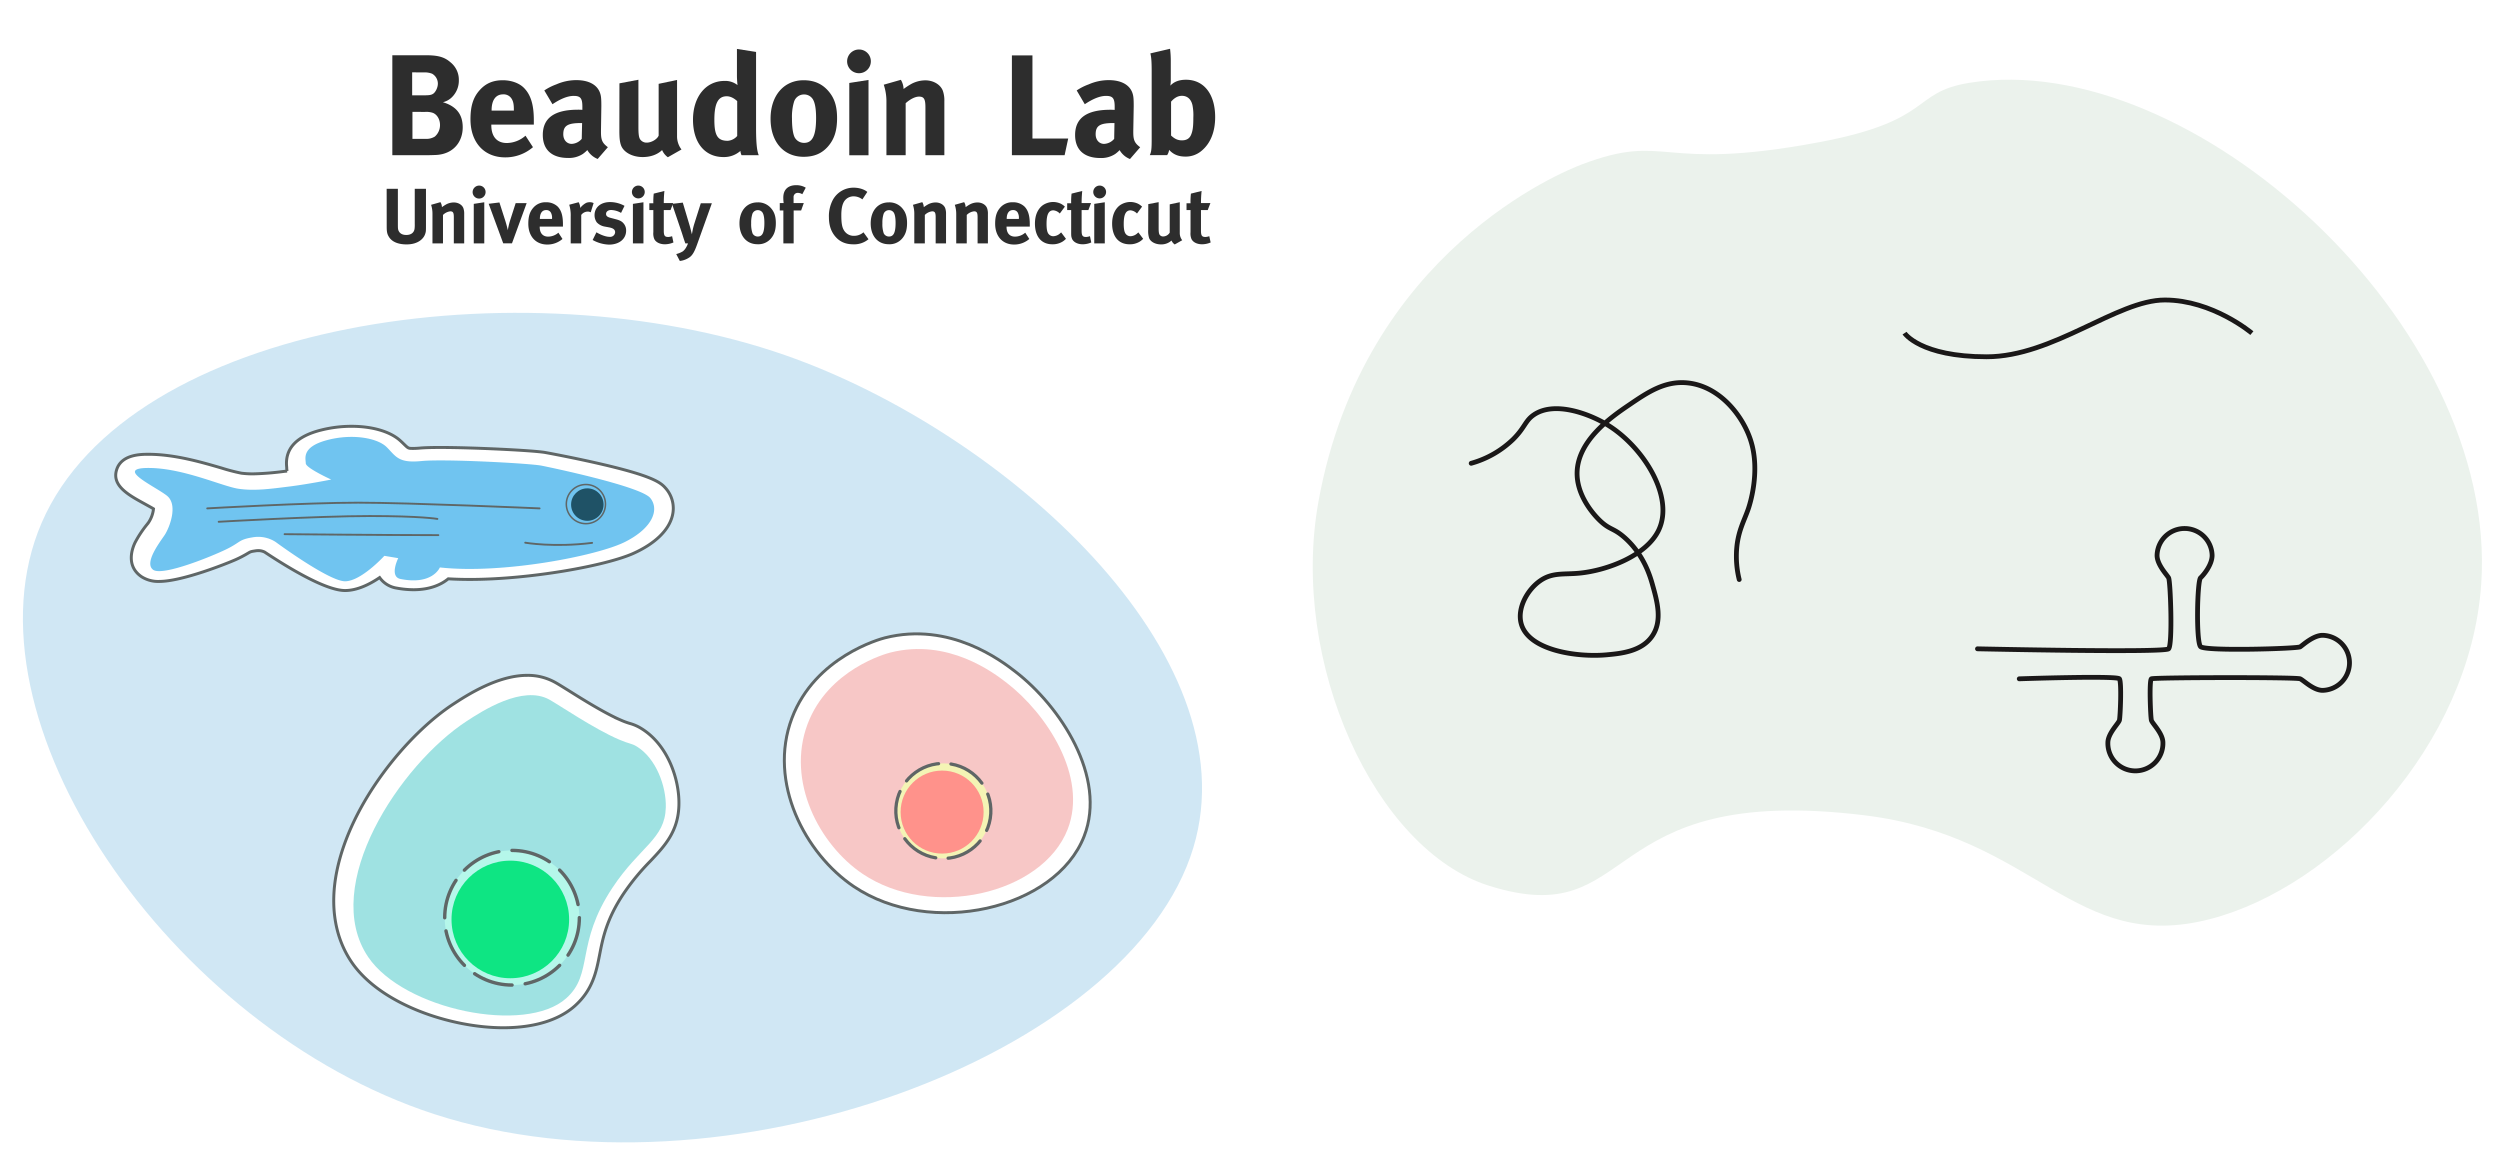 <svg xmlns="http://www.w3.org/2000/svg" viewBox="0 0 1559.96 731.02"><defs><style>.cls-1,.cls-5{fill:#fff;}.cls-2{fill:#ebf2ec;}.cls-3{fill:#2d2d2d;}.cls-4{fill:#d0e7f4;}.cls-13,.cls-15,.cls-19,.cls-5,.cls-9{stroke:#5f6666;}.cls-10,.cls-11,.cls-13,.cls-15,.cls-19,.cls-5,.cls-9{stroke-miterlimit:10;}.cls-5{stroke-width:1.85px;}.cls-6{fill:#9fe2e2;}.cls-7{fill:#b5f7ea;}.cls-8{fill:#0ee583;}.cls-10,.cls-11,.cls-13,.cls-15,.cls-19,.cls-9{fill:none;}.cls-11,.cls-13,.cls-15,.cls-19,.cls-9{stroke-linecap:round;}.cls-9{stroke-width:2.13px;stroke-dasharray:24.74 8.25;}.cls-10,.cls-11{stroke:#1a1818;stroke-width:3px;}.cls-12{fill:#34acea;opacity:0.7;}.cls-13{stroke-width:1.19px;}.cls-14{fill:#1f5266;}.cls-15{stroke-width:0.96px;}.cls-16{fill:#f7c7c6;}.cls-17{fill:#f4f4b5;}.cls-18{fill:#ff928b;}.cls-19{stroke-width:2.04px;stroke-dasharray:23.28 7.76;}</style></defs><title>hero</title><g id="Layer_3" data-name="Layer 3"><rect class="cls-1" x="-9.99" y="-40.98" width="1591" height="1047"/></g><g id="background"><path class="cls-2" d="M987,102.61C975.75,106.86,850.84,157,822.69,313,804.58,413.3,858,530.43,929.24,552.73c94.34,29.53,65-64.7,234.17-44,107.61,13.16,130.35,86.84,215.68,64.76,78-20.19,162.23-108.6,169.14-208.87,11.2-162.38-181.7-335.26-319.42-312.94-36.82,6-21.57,23.51-93.68,37.05C1033.65,107.78,1041.36,82.05,987,102.61Z"/><path class="cls-3" d="M244.81,34.48h21.06c7.62,0,11.56,1.16,15.33,4.48a13.92,13.92,0,0,1,5.11,11.11,14.48,14.48,0,0,1-4.22,10.49,11.85,11.85,0,0,1-5.73,3.22c8.33,2.51,12.37,7.53,12.37,15.69,0,8.6-5.38,16.49-16.32,17.21-2,.09-4.57.18-8,.18H244.81Zm12.37,10.66V59.48h7.44c2.95,0,4.3-.18,5.37-.8,1.71-.9,3.23-4,3.23-6.46A7.11,7.11,0,0,0,269.64,46a12.56,12.56,0,0,0-5.2-.81Zm.18,24.65V86.64h8.15a9.89,9.89,0,0,0,5.83-1.43A9.43,9.43,0,0,0,274.56,78c0-3.59-1.88-6.64-4.57-7.62a12.84,12.84,0,0,0-4.84-.54Z"/><path class="cls-3" d="M327.9,84.67l4.66,7.17a26.35,26.35,0,0,1-17.3,6.36c-13.17,0-21.69-9.32-21.69-23.75,0-8.24,1.7-13.71,5.74-18.19,3.76-4.22,8.33-6.19,14.43-6.19,5.29,0,10.31,1.79,13.26,4.84,4.22,4.3,6.1,10.49,6.1,20.08v2.78H306.57v.36c0,7.08,3.49,11.11,9.68,11.11A17.93,17.93,0,0,0,327.9,84.67ZM306.75,69h13.89v-.53c0-3.41-.36-5.2-1.43-6.91a5.82,5.82,0,0,0-5.29-2.68c-4.57,0-7.17,3.58-7.17,9.94Z"/><path class="cls-3" d="M339.64,56.44a34.25,34.25,0,0,1,7.44-3.77A31.11,31.11,0,0,1,359.63,50c7.71,0,13,2.87,14.79,8,.63,1.88.81,3.32.81,8.25L375,81.62v.81c0,4.93.81,6.81,4.3,9.41l-6.36,7.35a12.89,12.89,0,0,1-6.46-5.56,19.85,19.85,0,0,1-2.77,2.42,15.85,15.85,0,0,1-9.24,2.51c-10.21,0-15.77-5.2-15.77-14.34,0-10.76,7.44-15.77,22-15.77.89,0,1.43,0,2.69.09V66.65c0-5.11-1-6.81-5.38-6.81-3.86,0-8.34,1.88-13.27,5.2Zm23.58,20.34h-.54c-8.34,0-11.2,1.53-11.2,7,0,3.59,2.24,6,5.28,6A8.72,8.72,0,0,0,363,86.64Z"/><path class="cls-3" d="M386.52,52l11.84-2.24V79.29c0,4.12.26,6.28,1,7.53A4.83,4.83,0,0,0,403.55,89c3,0,6.55-2.15,7.44-4.39V52.31l11.48-2.42V84.94a13.34,13.34,0,0,0,2.77,8.33l-8.51,4.84a10.55,10.55,0,0,1-3.59-4.48C410.19,96.5,405.88,98,401,98c-6.45,0-12-3-13.53-7.44-.72-2.06-1-4.48-1-9.14Z"/><path class="cls-3" d="M471.77,32.41V80.1c0,11.29.89,15,1.7,16.76H462.71a8,8,0,0,1-.71-2.69A15.41,15.41,0,0,1,451.42,98c-11.65,0-19-9-19-23.3s8-24.2,19.63-24.2a12.37,12.37,0,0,1,8.15,2.6,55.59,55.59,0,0,1-.36-6.81V30.53ZM460,63.07c-2.24-2-4.39-3-6.54-3-5.38,0-7.71,4.48-7.71,14.7,0,9.86,2.06,13.09,8.34,13.09a8.58,8.58,0,0,0,5.91-3Z"/><path class="cls-3" d="M501.44,50.07c6.54,0,11.65,2.24,15.59,6.9,3.68,4.31,5.29,9.32,5.29,16.76,0,7.89-1.79,13.27-5.74,17.75-3.49,3.94-8.06,6.36-15.14,6.36-12.46,0-20.62-9.32-20.62-23.75S489.07,50.07,501.44,50.07Zm.17,8.87a6.49,6.49,0,0,0-6.18,4.67,32.59,32.59,0,0,0-1.25,10.21c0,5.29.53,9.24,1.52,11.57a6.62,6.62,0,0,0,6.09,3.76c5.2,0,7.44-4.66,7.44-15.51,0-6.18-.8-10.21-2.42-12.28A6.42,6.42,0,0,0,501.61,58.94Z"/><path class="cls-3" d="M536.13,30.89a7.33,7.33,0,0,1,7.26,7.44,7.4,7.4,0,1,1-7.26-7.44Zm-6.19,20.88,12-1.88v47h-12Z"/><path class="cls-3" d="M551.45,52.85l10.67-3.05a11.74,11.74,0,0,1,1.7,5.74,42,42,0,0,1,5.29-3.41,19,19,0,0,1,8.25-2c5.11,0,9.59,2.69,11,6.63a18.51,18.51,0,0,1,.9,6.55V96.86H577.45V67c0-5.2-.9-6.72-4-6.72-2.42,0-5.55,1.61-8.33,4.12V96.86h-12V63.61A33,33,0,0,0,551.45,52.85Z"/><path class="cls-3" d="M631.41,34.57h12.82V86.46h22.31l-2.24,10.4H631.41Z"/><path class="cls-3" d="M671.84,56.44a34,34,0,0,1,7.43-3.77A31.15,31.15,0,0,1,691.82,50c7.71,0,13,2.87,14.79,8,.63,1.88.81,3.32.81,8.25l-.27,15.41v.81c0,4.93.81,6.81,4.3,9.41l-6.36,7.35a12.89,12.89,0,0,1-6.46-5.56,19.85,19.85,0,0,1-2.77,2.42,15.82,15.82,0,0,1-9.24,2.51c-10.21,0-15.77-5.2-15.77-14.34,0-10.76,7.44-15.77,22-15.77.89,0,1.43,0,2.69.09V66.65c0-5.11-1-6.81-5.38-6.81-3.85,0-8.34,1.88-13.27,5.2Zm23.57,20.34h-.54c-8.34,0-11.2,1.53-11.2,7,0,3.59,2.24,6,5.29,6a8.7,8.7,0,0,0,6.27-3.14Z"/><path class="cls-3" d="M730.1,30.44a62,62,0,0,1,.45,8.16V49.44a24.38,24.38,0,0,1-.27,4c2.33-2.51,5.55-3.68,9.77-3.68,11.2,0,18.19,9,18.19,23.31,0,9.32-3,16.49-8.51,21.06a15.2,15.2,0,0,1-10,3.58c-4.48,0-7.62-1.34-10.22-4.21a7.88,7.88,0,0,1-1.25,3.32H717.46c.9-2.06,1.17-3.41,1.17-9.77V44.6c0-5.64-.18-8.69-.81-11.29Zm.63,33V84.58c1.61,1.43,3.49,3,6.72,3,3,0,4.84-1.17,5.82-3.59s1.35-4.93,1.35-10.57a32.78,32.78,0,0,0-.54-7.8c-.9-3.95-3.41-5.83-6.54-5.83S732.25,61.72,730.73,63.43Z"/><path class="cls-3" d="M241.27,117.81h7V140.2c0,2.55.09,3.13.58,4.06.79,1.52,2.4,2.36,4.66,2.36,3,0,4.9-1.47,5.19-4a21.27,21.27,0,0,0,.1-3v-21.8h7v22.93c0,3.23,0,3.87-.54,5.34-.88,2.69-4.22,6.42-11.56,6.42-5.2,0-9-1.57-10.93-4.56-1.13-1.77-1.47-3.14-1.47-6.42Z"/><path class="cls-3" d="M269,127.8l5.83-1.66a6.35,6.35,0,0,1,.93,3.13,22.94,22.94,0,0,1,2.89-1.86,10.32,10.32,0,0,1,4.51-1.08c2.79,0,5.24,1.47,6,3.63a10.18,10.18,0,0,1,.49,3.57v18.33h-6.47V135.54c0-2.84-.49-3.67-2.2-3.67a7.65,7.65,0,0,0-4.56,2.25v17.74h-6.57V133.68A18.08,18.08,0,0,0,269,127.8Z"/><path class="cls-3" d="M299,115.8a4,4,0,0,1,4,4.06,4,4,0,1,1-8.09,0A4.1,4.1,0,0,1,299,115.8Zm-3.38,11.41,6.56-1v25.68h-6.56Z"/><path class="cls-3" d="M304.92,127.16l6.71-.83,3.63,11.32c.54,1.67,1.27,4.41,1.61,6a43.29,43.29,0,0,1,1.52-6.37l3.38-10.54h6.86l-9.16,25.09H314Z"/><path class="cls-3" d="M348.43,145.19l2.55,3.92a14.36,14.36,0,0,1-9.46,3.48c-7.2,0-11.86-5.09-11.86-13,0-4.51.93-7.5,3.14-10a9.88,9.88,0,0,1,7.89-3.38,10.25,10.25,0,0,1,7.25,2.65c2.3,2.35,3.33,5.73,3.33,11v1.52h-14.5v.2c0,3.87,1.91,6.07,5.29,6.07A9.8,9.8,0,0,0,348.43,145.19Zm-11.56-8.57h7.59v-.29a6.54,6.54,0,0,0-.78-3.78,3.18,3.18,0,0,0-2.89-1.47c-2.5,0-3.92,2-3.92,5.44Z"/><path class="cls-3" d="M355.19,127.75l5.88-1.57a8.08,8.08,0,0,1,1,3.58,11.25,11.25,0,0,1,3.73-3.18,5.68,5.68,0,0,1,2.15-.4,5.08,5.08,0,0,1,2.45.54l-1.81,5.78a3.74,3.74,0,0,0-1.91-.48,5.22,5.22,0,0,0-4,2.1v17.74h-6.57V135.1A22.72,22.72,0,0,0,355.19,127.75Z"/><path class="cls-3" d="M389.69,128.44l-2.16,4.41a13.18,13.18,0,0,0-6.17-1.81c-1.91,0-3.19,1-3.19,2.44,0,1.28.84,2,3.14,2.55l3,.79c3.08.78,4.11,1.71,5,2.84a6.64,6.64,0,0,1,1.38,4.26c0,5.19-4.32,8.72-10.73,8.72a22.34,22.34,0,0,1-10.15-2.89l2.36-4.8c2,1.22,5.48,2.84,8.32,2.84a3.07,3.07,0,0,0,3.34-2.84c0-1.72-1.23-2.6-3.87-3.09l-2.94-.54a8.86,8.86,0,0,1-4.61-2.54,7.62,7.62,0,0,1-1.42-4.51c0-4.9,3.87-8.18,9.7-8.18A18.84,18.84,0,0,1,389.69,128.44Z"/><path class="cls-3" d="M398.31,115.8a4,4,0,0,1,4,4.06,4,4,0,1,1-4-4.06Zm-3.38,11.41,6.57-1v25.68h-6.57Z"/><path class="cls-3" d="M420.07,126.72l-1.67,4.36h-4.21v12.79c0,3.19.59,4,2.84,4a8.65,8.65,0,0,0,2.35-.49l.83,3.92a13.83,13.83,0,0,1-5.34,1.13c-3.33,0-6-1.47-6.76-3.68a9.25,9.25,0,0,1-.44-3.87V131.08h-2.5v-4.26h2.5a43.41,43.41,0,0,1,.25-6l6.66-1.66a72.52,72.52,0,0,0-.39,7.54Z"/><path class="cls-3" d="M419.33,127.21l6.72-.78,4.36,14.6c.44,1.52,1.32,5.19,1.32,5.19s.49-2.79.78-4c.39-1.57.49-1.82,1-3.48l3.78-11.91h6.9l-9.11,25.43c-1.71,4.85-3,7-4.8,8.28a13.14,13.14,0,0,1-6.08,2.3l-2.25-4.31a14.86,14.86,0,0,0,4.07-1.66,7.72,7.72,0,0,0,1.86-2.06,15,15,0,0,0,1.42-2.94h-1.67c-.39-1.18-.58-1.67-1-2.94-.49-1.52-1.27-4-1.32-4.12Z"/><path class="cls-3" d="M472.69,126.28a10.52,10.52,0,0,1,8.53,3.78c2,2.35,2.89,5.09,2.89,9.16,0,4.31-1,7.25-3.14,9.7a10.26,10.26,0,0,1-8.28,3.48c-6.81,0-11.27-5.1-11.27-13S465.93,126.28,472.69,126.28Zm.1,4.85a3.54,3.54,0,0,0-3.38,2.55,17.9,17.9,0,0,0-.69,5.59,17.69,17.69,0,0,0,.84,6.32,3.61,3.61,0,0,0,3.33,2c2.84,0,4.07-2.54,4.07-8.47,0-3.38-.45-5.59-1.33-6.71A3.48,3.48,0,0,0,472.79,131.13Z"/><path class="cls-3" d="M500.62,121.19a5.49,5.49,0,0,0-2.69-.84,2.58,2.58,0,0,0-2.75,2.85v3.52h6.37l-1.66,4.61h-4.66v20.53h-6.42V131.33h-2.25v-4.61H489a24.44,24.44,0,0,1-.24-3.38c0-5,2.94-7.79,8.08-7.79a11.3,11.3,0,0,1,5.93,1.57Z"/><path class="cls-3" d="M541.19,119.77l-3.08,4.65a9,9,0,0,0-5.44-1.91,7,7,0,0,0-5.78,2.94c-1.33,2-1.92,4.8-1.92,8.77,0,4.65.4,7.25,1.43,9.11a7.06,7.06,0,0,0,6.56,3.82,8.82,8.82,0,0,0,5.15-1.66l.68-.54,3.14,4.31a13.91,13.91,0,0,1-9.46,3.19c-4.7,0-8.33-1.52-11.12-4.71s-4.12-7.2-4.12-12.2A21.78,21.78,0,0,1,519.54,125a14.61,14.61,0,0,1,13-7.89C536,117.07,539.33,118.15,541.19,119.77Z"/><path class="cls-3" d="M554.57,126.28a10.49,10.49,0,0,1,8.52,3.78c2,2.35,2.9,5.09,2.9,9.16,0,4.31-1,7.25-3.14,9.7a10.26,10.26,0,0,1-8.28,3.48c-6.81,0-11.27-5.1-11.27-13S547.81,126.28,554.57,126.28Zm.1,4.85a3.54,3.54,0,0,0-3.38,2.55,17.9,17.9,0,0,0-.69,5.59,17.74,17.74,0,0,0,.83,6.32,3.63,3.63,0,0,0,3.34,2c2.84,0,4.06-2.54,4.06-8.47,0-3.38-.44-5.59-1.32-6.71A3.51,3.51,0,0,0,554.67,131.13Z"/><path class="cls-3" d="M569.66,127.8l5.83-1.66a6.35,6.35,0,0,1,.93,3.13,22.94,22.94,0,0,1,2.89-1.86,10.32,10.32,0,0,1,4.51-1.08c2.79,0,5.24,1.47,6,3.63a10.18,10.18,0,0,1,.49,3.57v18.33h-6.47V135.54c0-2.84-.49-3.67-2.2-3.67a7.65,7.65,0,0,0-4.56,2.25v17.74h-6.57V133.68A18.08,18.08,0,0,0,569.66,127.8Z"/><path class="cls-3" d="M595.78,127.8l5.83-1.66a6.35,6.35,0,0,1,.93,3.13,22.24,22.24,0,0,1,2.89-1.86,10.29,10.29,0,0,1,4.51-1.08c2.79,0,5.24,1.47,6,3.63a9.92,9.92,0,0,1,.5,3.57v18.33H610V135.54c0-2.84-.49-3.67-2.21-3.67a7.63,7.63,0,0,0-4.55,2.25v17.74h-6.57V133.68A18.08,18.08,0,0,0,595.78,127.8Z"/><path class="cls-3" d="M639.73,145.19l2.55,3.92a14.36,14.36,0,0,1-9.46,3.48c-7.2,0-11.86-5.09-11.86-13,0-4.51.93-7.5,3.14-10a9.88,9.88,0,0,1,7.89-3.38,10.25,10.25,0,0,1,7.25,2.65c2.3,2.35,3.33,5.73,3.33,11v1.52h-14.5v.2c0,3.87,1.91,6.07,5.29,6.07A9.8,9.8,0,0,0,639.73,145.19Zm-11.56-8.57h7.59v-.29a6.54,6.54,0,0,0-.78-3.78,3.18,3.18,0,0,0-2.89-1.47c-2.5,0-3.92,2-3.92,5.44Z"/><path class="cls-3" d="M664.47,128.93l-3.18,4.31a6.33,6.33,0,0,0-4-2c-2.94,0-4.26,2.55-4.26,8.43,0,3.28.39,5.24,1.27,6.32a3.8,3.8,0,0,0,2.94,1.42,6.72,6.72,0,0,0,4.51-2.06l.39-.34,3,4a10.41,10.41,0,0,1-2.3,1.86,11.76,11.76,0,0,1-6.13,1.57c-6.91,0-10.92-4.81-10.92-12.94,0-5.78,2.2-9.6,5.14-11.61a11.88,11.88,0,0,1,6.22-1.86,11.62,11.62,0,0,1,4.85,1.12A10.82,10.82,0,0,1,664.47,128.93Z"/><path class="cls-3" d="M680.79,126.72l-1.66,4.36h-4.22v12.79c0,3.19.59,4,2.84,4a8.77,8.77,0,0,0,2.36-.49l.83,3.92a13.86,13.86,0,0,1-5.34,1.13c-3.33,0-6-1.47-6.76-3.68-.4-1.08-.45-1.57-.45-3.87V131.08H665.9v-4.26h2.49a43.41,43.41,0,0,1,.25-6l6.66-1.66a75.39,75.39,0,0,0-.39,7.54Z"/><path class="cls-3" d="M686.18,115.8a4,4,0,0,1,4,4.06,4,4,0,1,1-4-4.06Zm-3.38,11.41,6.57-1v25.68H682.8Z"/><path class="cls-3" d="M712.64,128.93l-3.18,4.31a6.38,6.38,0,0,0-4-2c-2.94,0-4.27,2.55-4.27,8.43,0,3.28.4,5.24,1.28,6.32a3.78,3.78,0,0,0,2.94,1.42,6.72,6.72,0,0,0,4.51-2.06l.39-.34,3,4a10.22,10.22,0,0,1-2.31,1.86,11.7,11.7,0,0,1-6.12,1.57c-6.91,0-10.93-4.81-10.93-12.94,0-5.78,2.21-9.6,5.15-11.61a11.82,11.82,0,0,1,6.22-1.86,11.62,11.62,0,0,1,4.85,1.12A11.28,11.28,0,0,1,712.64,128.93Z"/><path class="cls-3" d="M716.51,127.36l6.47-1.22v16.12c0,2.25.15,3.43.54,4.11a2.62,2.62,0,0,0,2.3,1.18,4.87,4.87,0,0,0,4.07-2.4V127.51l6.27-1.33v19.16a7.3,7.3,0,0,0,1.52,4.56L733,152.54a5.71,5.71,0,0,1-2-2.45,9.35,9.35,0,0,1-6.61,2.41c-3.53,0-6.57-1.67-7.4-4.07a15.06,15.06,0,0,1-.54-5Z"/><path class="cls-3" d="M755.27,126.72l-1.67,4.36h-4.21v12.79c0,3.19.59,4,2.84,4a8.65,8.65,0,0,0,2.35-.49l.84,3.92a13.86,13.86,0,0,1-5.34,1.13c-3.34,0-6-1.47-6.77-3.68a9.25,9.25,0,0,1-.44-3.87V131.08h-2.5v-4.26h2.5a43.41,43.41,0,0,1,.25-6l6.66-1.66a75.39,75.39,0,0,0-.39,7.54Z"/><path class="cls-4" d="M490,221.65c136.61,47.72,291,186.4,254.66,307.17-39,129.6-293.79,224.95-473.76,166.35C105.64,641.36-26.6,448,26,326.22,80.29,200.4,326.18,164.42,490,221.65Z"/></g><g id="Layer_1" data-name="Layer 1"><path class="cls-5" d="M314,641.3c-32.44,0-76.65-14.4-94.7-41.09-10.37-15.34-13.52-34.93-9.12-56.64,8.64-42.58,44-85.55,72.91-104.37,8.18-5.32,27.34-17.79,45.87-17.79a35,35,0,0,1,17.27,4.28c1.85,1,4.54,2.71,8.25,5,8.56,5.38,22.9,14.37,33.07,18.72a45.87,45.87,0,0,0,5.43,2,27.39,27.39,0,0,1,7.18,3.15c16.67,10.22,23.86,31.88,23.48,47.68-.39,16.63-8.89,25.62-17.89,35.14A144.45,144.45,0,0,0,389,557.78c-10.55,15.9-12.83,27.58-14.84,37.88-2.12,10.83-4.31,22-15.46,32C348.7,636.59,333.25,641.3,314,641.3Z"/><path class="cls-6" d="M291.26,449.94c9.45-6.16,34.85-22.73,51.6-13.37,6,3.34,27.89,18.25,43.29,24.84,7.22,3.1,7.74,2.27,11.25,4.43,12,7.38,18.37,24.74,18.06,37.88-.47,19.95-16.16,24.34-33.27,50.17-23.35,35.27-11.63,53.58-28.84,69C328,645.68,252,630.08,229.72,597.14,199.64,552.56,249.63,477.1,291.26,449.94Z"/><circle class="cls-7" cx="319.5" cy="572.65" r="42.01"/><circle class="cls-8" cx="318.43" cy="573.72" r="36.69"/><circle class="cls-9" cx="319.5" cy="572.65" r="42.01"/><path class="cls-10" d="M1405.13,207.87s-24.46-20.68-54.31-20.68-69.61,35.43-111.16,35.43-51.25-14.75-51.25-14.75"/><path class="cls-11" d="M1233.93,404.85s116.65,2.59,119.24,0,1.17-42.27,0-44.31-7.2-8.21-7.2-14a17.18,17.18,0,0,1,34.35,0c0,5.76-5.07,12-7.2,14s-2.87,39.95,0,42.95,60.45,1.26,62.16.13,8.2-7.2,14-7.2a17.18,17.18,0,0,1,0,34.35c-5.76,0-11.67-6.11-14-7.2s-91.41-.91-92.85,0-.56,23.78,0,25.85,7.2,8.2,7.2,14a17.18,17.18,0,1,1-34.35,0c0-5.76,6.68-12,7.2-14s1.48-23.76,0-25.85-62.49,0-62.49,0"/><path class="cls-5" d="M215.3,368.48c-11.55,0-33.62-13-50.18-24a8.84,8.84,0,0,0-4-.9,10.34,10.34,0,0,0-1.56.12c-3.06.46-3.13.5-4.93,1.56a70.44,70.44,0,0,1-7.58,3.95c-5,2.23-33.27,13.59-47.7,13.6a19.3,19.3,0,0,1-11-2.93c-10.13-6.84-5.66-18.1-4.05-21.38a68.52,68.52,0,0,1,7.48-11.29c.4-.51.75-1,1-1.33a18.72,18.72,0,0,0,3-8.38c-1.4-.86-3.54-2-5.48-3.09-10.15-5.56-20.64-11.3-17.53-21.28,3-9.66,15.26-9.66,19.87-9.66,16.21,0,33.1,4.92,45.43,8.52a120.66,120.66,0,0,0,12.53,3.27,56.35,56.35,0,0,0,7.23.43,175.19,175.19,0,0,0,19.31-1.53l2-.22a11,11,0,0,1-.24-2.09l0-.26c-1.28-11.61,6.05-19.46,21.8-23.32A78,78,0,0,1,219.26,266c13.05,0,24.15,3.25,30.44,8.91.93.83,1.75,1.63,2.53,2.39,2.59,2.51,2.59,2.51,5.63,2.51,1.11,0,2.41-.06,3.88-.19,3-.28,7.33-.41,13.12-.41,20.14,0,58.06,1.83,65.44,3.16,4.72.85,20.24,3.81,35.1,7.27,31,7.21,36.59,11.22,39.69,14.71a18.91,18.91,0,0,1,4.46,17.45c-2.23,9.11-10.86,17.45-24.31,23.5-17.06,7.67-64.36,16.26-102.14,16.26-4.68,0-9.16-.13-13.39-.39-4.19,3.44-11,6.81-21.72,6.81a59.34,59.34,0,0,1-10.39-1,16.06,16.06,0,0,1-10.72-6.58C230.64,364.63,222.89,368.48,215.3,368.48Z"/><path class="cls-12" d="M172,338.19a20,20,0,0,0-14.43-2.89c-8.66,1.44-7.22,2.89-15.88,7.21s-40.4,17.32-46.17,13,4.32-17.31,7.21-21.64,8.66-18.76,1.44-24.54S71,292,92.64,292s46.18,11.54,56.28,13,20.2,0,31.75-1.44,26-4.33,26-4.33-15.87-7.21-15.87-10.1-2.89-10.1,13-14.43,31.74-1.44,37.52,4.33,7.21,10.1,21.64,8.66,67.83,1.44,75,2.88,62.05,13,67.83,20.21,1.44,18.76-15.88,27.42-76.48,20.2-115.44,15.87c0,0-4.52,11.22-24.54,7.21-7.21-1.44-1.44-13-1.44-13l-8.66-1.45s-14.43,15.88-24.53,15.88S172,338.19,172,338.19Z"/><path class="cls-13" d="M336.69,317.23s-81.05-3.57-113.23-3.57-94.15,3.57-94.15,3.57"/><path class="cls-13" d="M272.92,323.79S262.79,322,230.61,322s-94.15,3.58-94.15,3.58"/><path class="cls-13" d="M273.52,333.92c-32.18,0-95.94-.6-95.94-.6"/><circle class="cls-14" cx="366.48" cy="314.85" r="10.13"/><path class="cls-13" d="M327.73,338.63s18,3.11,41.73.11"/><circle class="cls-15" cx="365.59" cy="314.55" r="12.22"/><path class="cls-11" d="M918,289.09A61.33,61.33,0,0,0,944.3,274c7.29-7.28,7.32-11.41,12.75-15.13,12.78-8.78,34.43-.86,46.19,6.37,22.07,13.56,41.52,44.48,31.86,65.31-7.55,16.25-32.38,25.38-49.38,27.07-10,1-17-.59-24.69,4.78-7.94,5.54-14.23,16.82-11.95,26.28,4.17,17.33,35.33,21.58,53.36,19.92,8.88-.82,22.09-2,28.67-11.95,6.24-9.39,3-21.22,0-31.86-1.41-5.09-5.43-18.87-17.52-29.47-6.88-6-9-4.54-15.13-10.35-1.58-1.49-13.49-13-14.34-27.87-1.22-21.59,21.67-37.14,32.66-44.6,11.44-7.78,22.33-15.17,36.63-13.54,19.95,2.27,34.16,20.68,39,35.84,6.31,19.65-.84,40.85-1.59,43-2.61,7.45-6.3,13.64-7.17,24.69a60.6,60.6,0,0,0,1.59,19.12"/><path class="cls-5" d="M552.14,398c-2.72.69-43.51,11.74-58,50.11-15.1,40.1,8.15,84.54,38.64,105.07,47.66,32.09,125.93,14.43,143.71-31.4,14.38-37-15.12-81.29-42.87-102.65C625,412.45,592.8,387.68,552.14,398Z"/><path class="cls-16" d="M555.52,407.19c-2.43.61-38.74,10.45-51.6,44.61-13.43,35.68,7.26,75.24,34.4,93.51,42.42,28.57,112.09,12.85,127.92-27.94C679,484.39,652.78,445,628.08,426,620.35,420.05,591.71,398,555.52,407.19Z"/><circle class="cls-17" cx="588.61" cy="505.98" r="29.65"/><circle class="cls-18" cx="587.86" cy="506.73" r="25.9"/><circle class="cls-19" cx="588.61" cy="505.98" r="29.65" transform="translate(-5.12 1005.94) rotate(-80.78)"/></g></svg>